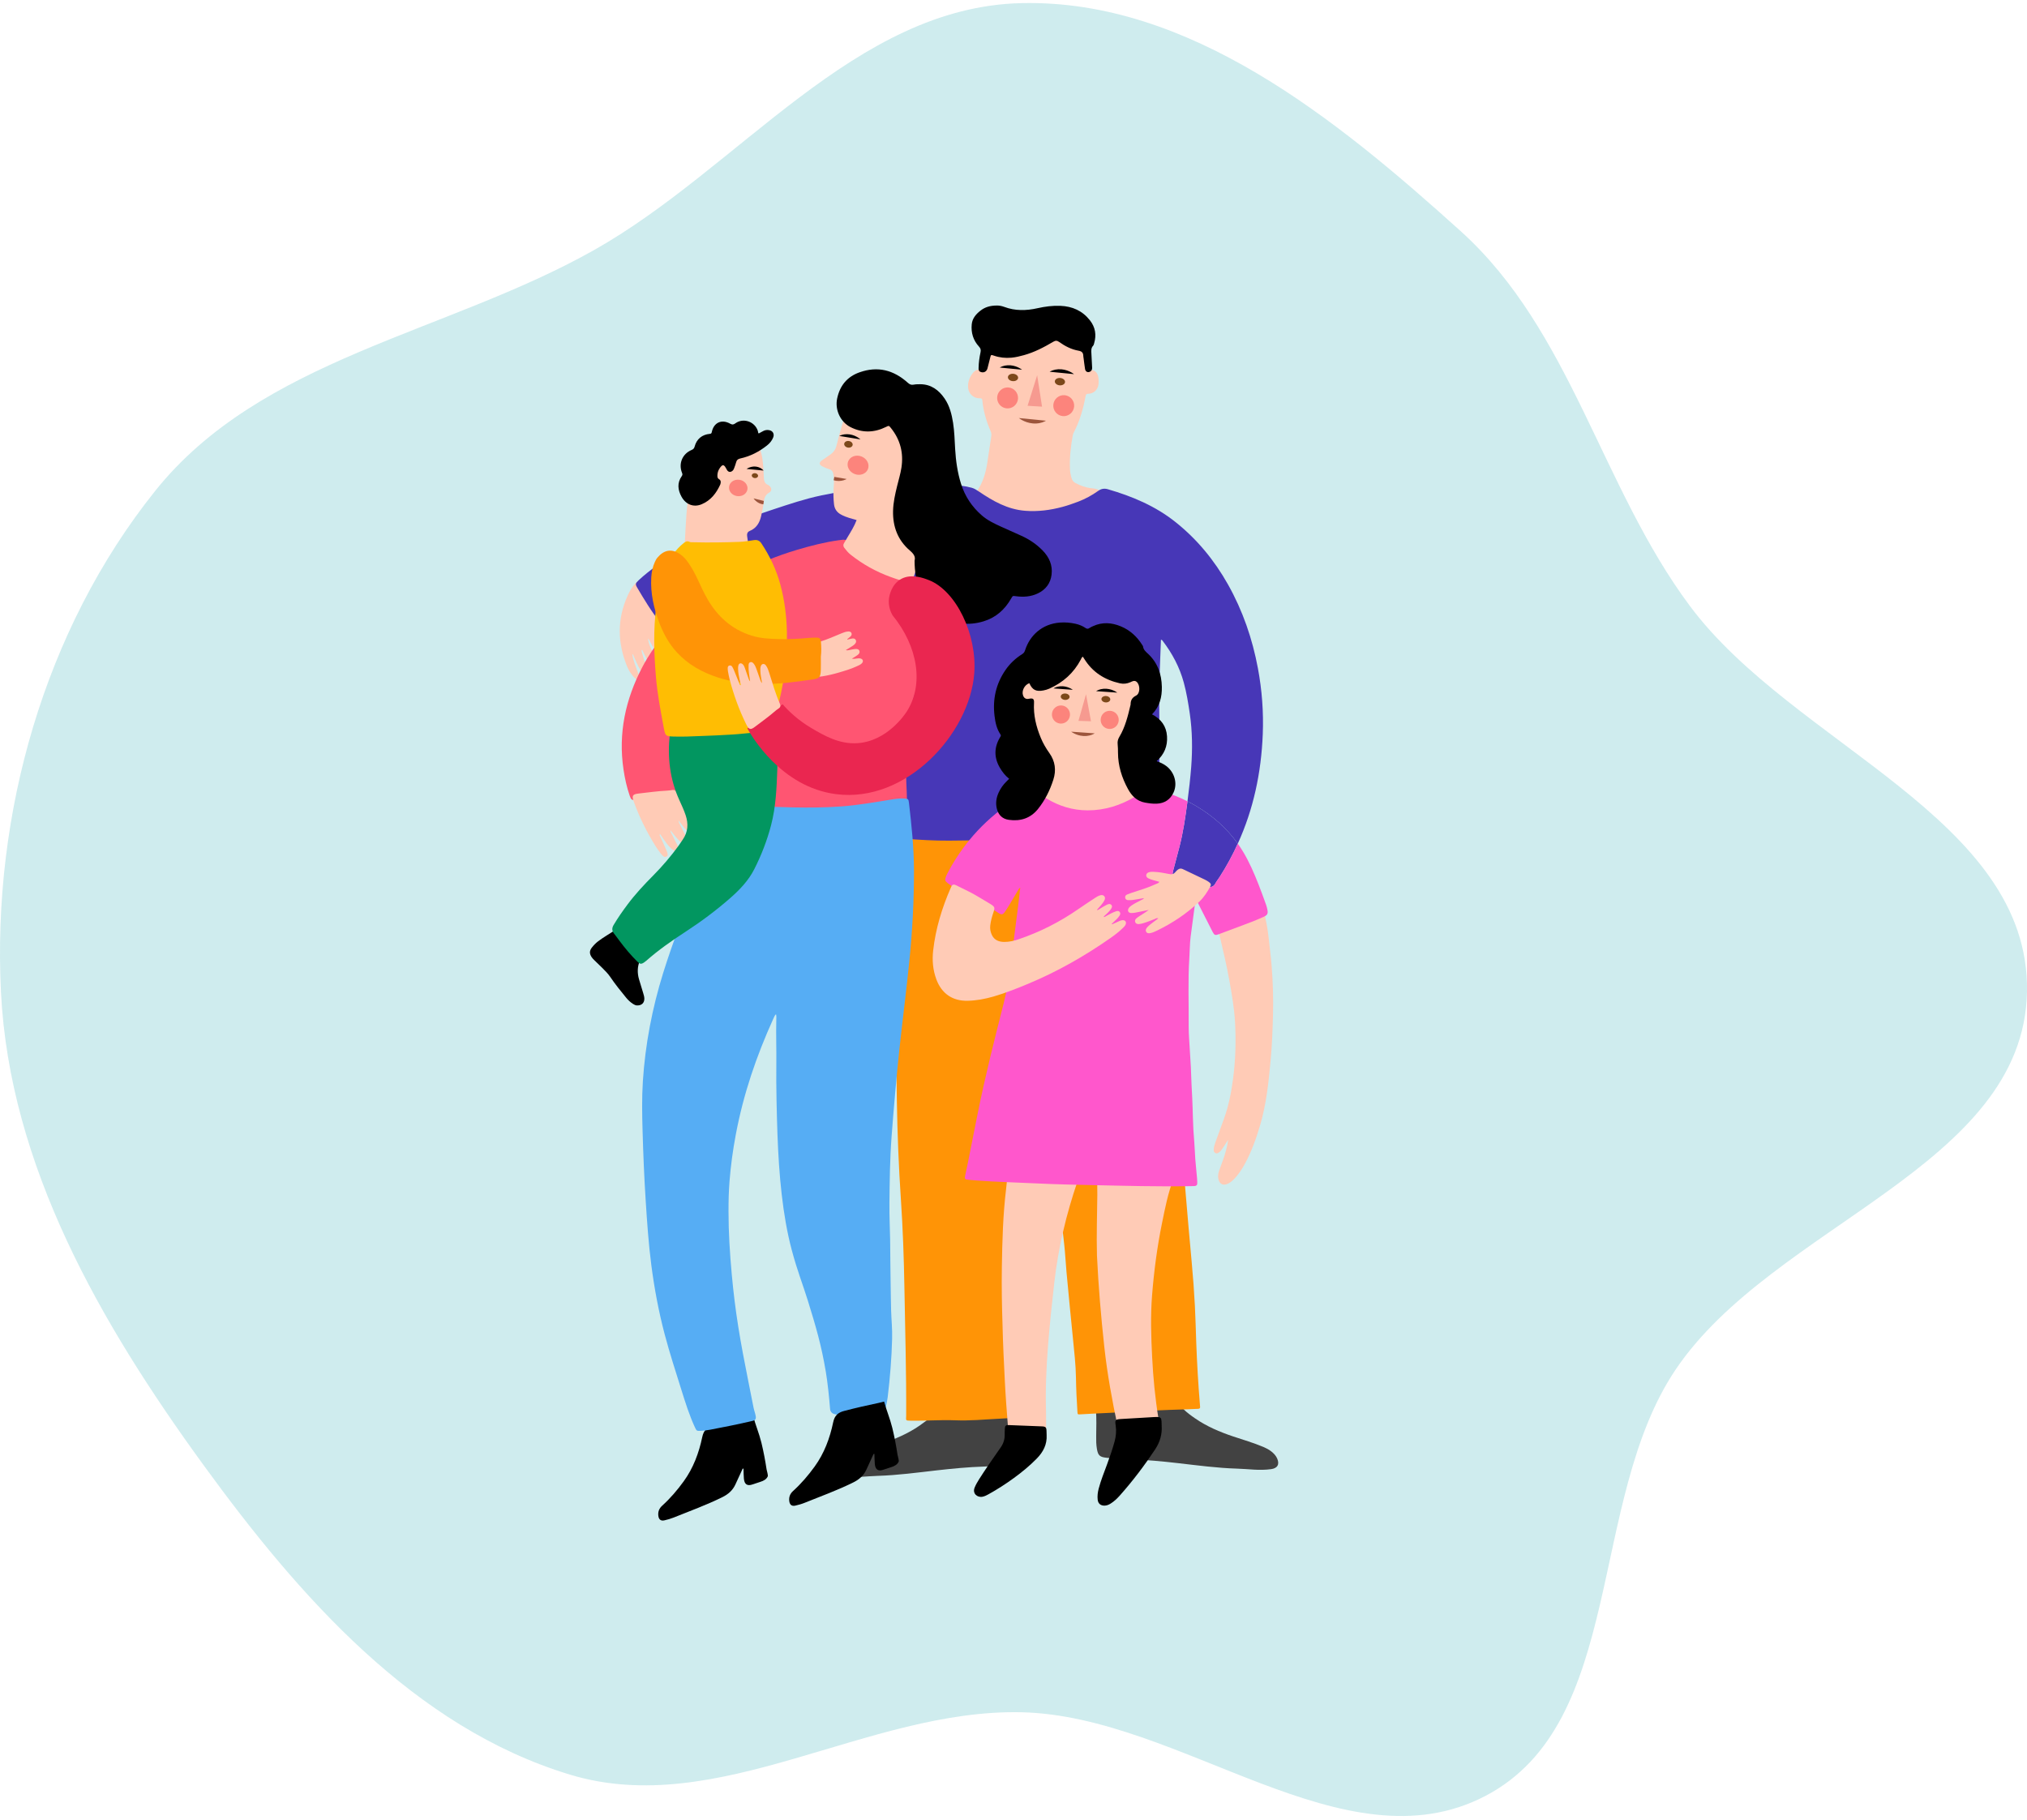 <svg width="402" height="361" viewBox="0 0 402 361" fill="none" xmlns="http://www.w3.org/2000/svg">
<path fill-rule="evenodd" clip-rule="evenodd" d="M202.633 0.618C235.882 -0.114 264.974 23.552 289.675 45.84C311.605 65.628 317.485 96.472 335.125 120.17C355.709 147.823 402.634 162.253 401.994 196.731C401.348 231.439 351.692 242.876 332.309 271.664C314.782 297.697 322.409 341.64 294.624 356.202C266.544 370.918 234.321 340.358 202.633 339.626C171.979 338.917 142.414 360.884 113.063 352.006C82.155 342.658 59.308 316.66 40.312 290.528C19.974 262.55 1.901 231.289 0.189 196.731C-1.554 161.531 8.75 124.926 30.747 97.406C51.775 71.099 88.438 66.144 117.775 49.624C146.73 33.32 169.418 1.349 202.633 0.618Z" fill="#11A4AE" fill-opacity="0.2"/>
<path d="M215.828 73.439C215.897 73.456 215.946 73.487 215.985 73.476C217.15 73.165 217.702 74.022 217.832 74.883C217.902 75.35 217.904 75.827 217.844 76.293C217.71 77.319 216.88 78.095 215.82 78.104C215.412 78.108 215.361 78.258 215.301 78.574C214.822 81.105 214.131 83.569 212.914 85.858C212.812 86.05 212.773 86.255 212.735 86.464C212.336 88.647 212.109 90.844 212.2 93.068C212.225 93.686 212.346 94.281 212.527 94.869C212.658 95.294 212.911 95.616 213.311 95.822C214.281 96.319 215.285 96.709 216.378 96.828C216.823 96.876 217.27 96.928 217.69 97.093C218.308 97.336 218.389 97.779 217.9 98.212C217.777 98.321 217.641 98.416 217.502 98.505C214.323 100.524 210.904 101.913 207.157 102.428C206.006 102.587 204.846 102.52 203.709 102.309C201.837 101.962 199.954 101.64 198.135 101.054C196.558 100.546 195.058 99.879 193.763 98.814C193.191 98.344 193.17 98.255 193.594 97.668C194.837 95.944 195.457 93.982 195.785 91.915C196.069 90.125 196.313 88.329 196.59 86.538C196.646 86.173 196.608 85.842 196.462 85.508C195.607 83.554 195.014 81.528 194.818 79.398C194.786 79.052 194.645 78.997 194.32 79.006C193.102 79.038 192.102 78.134 191.999 76.909C191.904 75.798 192.281 74.817 192.96 73.959C193.306 73.522 193.782 73.269 194.362 73.237C194.867 73.209 194.872 73.2 194.945 72.682C195.11 71.513 195.414 70.379 195.781 69.258C196.309 67.65 197.146 66.223 198.177 64.884C199.588 63.051 201.52 62.164 203.709 61.785C206.205 61.352 208.584 61.884 210.848 62.941C213.645 64.247 215.103 66.542 215.603 69.521C215.767 70.499 215.824 71.484 215.799 72.476C215.789 72.798 215.728 73.127 215.828 73.439Z" fill="#FFCBB6"/>
<path d="M197.734 60.602C198.06 60.593 198.623 60.667 199.155 60.868C201.329 61.687 203.529 61.634 205.758 61.134C207.256 60.798 208.773 60.599 210.313 60.664C212.67 60.762 214.652 61.631 216.141 63.515C217.237 64.9 217.482 66.433 216.987 68.106C216.94 68.263 216.905 68.448 216.8 68.559C216.359 69.025 216.414 69.578 216.45 70.144C216.509 71.06 216.546 71.978 216.592 72.895C216.608 73.219 216.534 73.503 216.235 73.687C215.772 73.971 215.279 73.751 215.188 73.191C215.075 72.494 214.999 71.791 214.906 71.09C214.885 70.927 214.845 70.764 214.842 70.6C214.832 69.975 214.566 69.68 213.904 69.563C212.494 69.316 211.228 68.666 210.071 67.839C209.647 67.536 209.358 67.509 208.893 67.783C207.047 68.873 205.151 69.871 203.067 70.445C202.249 70.671 201.426 70.873 200.579 70.949C199.392 71.055 198.23 70.931 197.099 70.536C196.532 70.338 196.526 70.351 196.374 70.956C196.196 71.663 196.032 72.375 195.839 73.078C195.656 73.748 195.038 74.028 194.416 73.746C194.068 73.588 194.07 73.275 194.077 72.964C194.1 71.924 194.241 70.897 194.458 69.883C194.556 69.427 194.497 69.116 194.162 68.754C193.012 67.511 192.557 66.002 192.719 64.326C192.834 63.139 193.571 62.302 194.461 61.607C195.342 60.92 196.367 60.599 197.734 60.602Z" fill="black"/>
<path d="M201.912 74.96C201.877 75.363 201.395 75.65 200.838 75.6C200.279 75.55 199.856 75.183 199.893 74.78C199.929 74.377 200.41 74.091 200.968 74.14C201.525 74.191 201.948 74.557 201.912 74.96Z" fill="#7B481A"/>
<path d="M211.217 75.791C211.181 76.194 210.7 76.48 210.142 76.43C209.584 76.38 209.161 76.013 209.197 75.611C209.233 75.208 209.715 74.922 210.273 74.972C210.83 75.021 211.253 75.388 211.217 75.791Z" fill="#7B481A"/>
<path d="M203.793 80.487L205.691 74.432L206.662 80.658L203.793 80.487Z" fill="#F69A90"/>
<path d="M202.693 73.336C202.615 73.273 201.455 72.362 199.843 72.451C199.038 72.496 198.504 72.769 198.277 72.903L202.693 73.336Z" fill="black"/>
<path d="M202.059 82.92C202.153 82.996 203.568 84.106 205.532 83.998C206.513 83.944 207.164 83.611 207.439 83.448L202.059 82.92Z" fill="#9C553C"/>
<path d="M213.001 74.21C212.916 74.141 211.646 73.144 209.882 73.241C209 73.29 208.416 73.588 208.168 73.735L213.001 74.21Z" fill="black"/>
<path d="M201.891 79.111C201.789 80.255 200.783 81.101 199.643 80.999C198.504 80.897 197.664 79.887 197.766 78.742C197.868 77.597 198.875 76.752 200.013 76.854C201.152 76.955 201.992 77.966 201.891 79.111Z" fill="#FC847C"/>
<path d="M213.023 80.646C212.921 81.791 211.914 82.636 210.776 82.534C209.637 82.432 208.797 81.422 208.899 80.278C209.001 79.133 210.007 78.287 211.146 78.389C212.286 78.491 213.125 79.501 213.023 80.646Z" fill="#FC847C"/>
<path d="M193.93 279.872C196.189 279.772 198.448 279.683 200.709 279.728C202.054 279.754 202.108 279.811 202.024 281.148C201.917 282.866 201.956 284.584 201.986 286.302C202.002 287.15 201.988 287.995 201.842 288.836C201.624 290.099 201.286 290.428 200.016 290.572C198.401 290.755 196.78 290.838 195.156 290.89C192.026 290.993 188.914 291.288 185.801 291.643C181.899 292.088 178.001 292.617 174.066 292.736C172.938 292.77 171.811 292.87 170.683 292.935C169.553 293.001 168.426 292.992 167.3 292.84C166.017 292.667 165.571 291.873 166.113 290.687C166.373 290.117 166.8 289.678 167.29 289.301C167.759 288.939 168.279 288.67 168.824 288.439C170.775 287.611 172.813 287.028 174.818 286.354C177.483 285.459 180.054 284.372 182.377 282.764C183.19 282.201 183.994 281.62 184.698 280.922C185.48 280.144 186.399 279.836 187.503 279.859C189.645 279.903 191.788 279.872 193.93 279.872Z" fill="#424242"/>
<path d="M225.455 278.437C223.196 278.338 220.938 278.248 218.677 278.293C217.331 278.32 217.277 278.376 217.361 279.714C217.469 281.431 217.429 283.149 217.399 284.868C217.384 285.715 217.398 286.56 217.543 287.401C217.761 288.664 218.099 288.993 219.37 289.137C220.985 289.321 222.606 289.403 224.229 289.456C227.36 289.558 230.472 289.853 233.584 290.208C237.487 290.654 241.384 291.183 245.319 291.302C246.448 291.336 247.574 291.435 248.702 291.501C249.832 291.566 250.96 291.558 252.085 291.406C253.368 291.232 253.815 290.438 253.273 289.252C253.012 288.682 252.585 288.244 252.095 287.866C251.627 287.505 251.106 287.236 250.562 287.005C248.61 286.176 246.572 285.594 244.567 284.92C241.903 284.024 239.332 282.938 237.008 281.329C236.195 280.766 235.391 280.186 234.688 279.487C233.905 278.71 232.986 278.402 231.882 278.424C229.741 278.469 227.598 278.437 225.455 278.437Z" fill="#424242"/>
<path d="M208.542 219.803C208.313 220.591 208.302 221.348 208.231 222.091C207.969 224.81 207.764 227.536 207.491 230.254C207.215 233.019 206.91 235.781 206.572 238.54C205.82 244.668 205.204 250.805 205.226 256.99C205.239 260.714 205.029 264.431 204.898 268.15C204.854 269.421 204.813 270.694 204.812 271.965C204.81 274.699 204.702 277.43 204.646 280.162C204.644 280.279 204.63 280.398 204.636 280.515C204.652 280.863 204.515 281.018 204.143 281.032C203.343 281.063 202.546 281.147 201.746 281.194C199.631 281.32 197.514 281.437 195.398 281.559C194.857 281.591 194.317 281.631 193.776 281.66C192.295 281.741 190.817 281.77 189.331 281.713C186.482 281.603 183.633 281.843 180.783 281.8C179.47 281.78 179.708 281.797 179.714 280.742C179.76 272.306 179.513 263.876 179.365 255.443C179.263 249.601 179.064 243.764 178.669 237.933C177.79 224.949 177.676 211.949 177.85 198.942C177.911 194.442 178.079 189.947 178.288 185.452C178.475 181.405 178.611 177.356 178.801 173.308C178.922 170.72 179.062 168.133 179.103 165.541C179.124 164.191 179.298 164.039 180.682 163.956C184.798 163.711 188.921 163.686 193.042 163.582C198.577 163.442 204.114 163.509 209.649 163.419C213.842 163.352 218.033 163.193 222.227 163.187C223.923 163.185 225.619 163.201 227.315 163.209C227.433 163.209 227.551 163.21 227.668 163.222C228.297 163.284 228.434 163.399 228.493 164.051C228.847 167.921 229.438 171.762 229.843 175.627C230.232 179.326 230.737 183.014 231.156 186.711C231.54 190.104 231.877 193.502 232.236 196.898C232.764 201.888 233.058 206.897 233.451 211.898C233.878 217.322 234.25 222.75 234.51 228.186C234.643 230.961 234.894 233.731 235.126 236.501C235.515 241.124 235.913 245.747 236.343 250.366C236.612 253.252 236.824 256.141 236.975 259.033C237.1 261.433 237.153 263.836 237.241 266.237C237.395 270.404 237.634 274.566 237.982 278.721C237.99 278.815 237.991 278.91 238.004 279.003C238.048 279.305 237.917 279.43 237.616 279.44C236.721 279.47 235.828 279.527 234.933 279.553C230.977 279.667 227.025 279.853 223.075 280.083C220.888 280.21 218.699 280.299 216.512 280.409C215.759 280.446 215.007 280.5 214.254 280.535C213.719 280.56 213.71 280.552 213.676 280.017C213.534 277.76 213.419 275.501 213.387 273.24C213.35 270.668 213.044 268.118 212.796 265.563C212.591 263.454 212.374 261.345 212.169 259.236C211.946 256.938 211.726 254.641 211.514 252.343C211.341 250.467 211.258 248.584 211.045 246.71C210.771 244.3 210.491 241.89 210.259 239.476C209.972 236.499 209.725 233.518 209.474 230.538C209.178 227.041 208.897 223.543 208.607 220.046C208.603 219.983 208.576 219.924 208.542 219.803Z" fill="#FF9406"/>
<path d="M128.519 126.627C128.585 127.429 128.863 128.073 129.143 128.712C129.428 129.358 129.737 129.993 130.03 130.636C130.157 130.915 130.26 131.205 130.293 131.512C130.316 131.728 130.279 131.953 130.081 132.077C129.883 132.202 129.673 132.14 129.482 132.021C129.033 131.741 128.685 131.362 128.406 130.919C128.08 130.4 127.8 129.857 127.55 129.297C127.484 129.151 127.444 128.987 127.288 128.875C127.174 129.058 127.266 129.227 127.307 129.394C127.552 130.401 127.921 131.371 128.228 132.359C128.304 132.606 128.384 132.853 128.438 133.106C128.502 133.4 128.627 133.761 128.277 133.927C127.943 134.085 127.704 133.795 127.509 133.564C127.297 133.313 127.107 133.042 126.936 132.762C126.468 131.997 126.119 131.173 125.766 130.351C125.678 130.145 125.652 129.901 125.408 129.715C125.466 130.419 125.679 131.041 125.885 131.659C126.108 132.329 126.372 132.984 126.613 133.648C126.7 133.89 126.813 134.13 126.792 134.397C126.765 134.75 126.518 134.885 126.2 134.718C125.967 134.596 125.791 134.402 125.621 134.206C125.095 133.594 124.663 132.918 124.36 132.174C122.436 127.452 122.367 122.744 124.512 118.065C124.894 117.229 125.352 116.431 125.978 115.746C126.371 115.316 126.674 115.327 127.006 115.788C127.184 116.034 127.337 116.304 127.467 116.579C128.468 118.711 129.583 120.783 130.743 122.831C131.025 123.331 131.081 123.799 130.976 124.375C130.721 125.775 131.024 127.135 131.481 128.462C131.581 128.751 131.683 129.04 131.757 129.336C131.808 129.541 131.83 129.773 131.637 129.925C131.429 130.088 131.183 130.043 130.966 129.945C130.661 129.807 130.428 129.569 130.211 129.317C129.7 128.723 129.325 128.044 128.968 127.353C128.852 127.126 128.767 126.88 128.519 126.627Z" fill="#FFCBB6"/>
<path d="M250.436 145.623C250.132 153.264 248.587 160.536 245.479 167.337C243.305 164.267 240.517 161.832 237.242 159.885C236.672 159.549 236.092 159.235 235.506 158.936C235.805 156.669 236.065 154.397 236.244 152.12C236.51 148.584 236.472 145.059 235.962 141.544C235.658 139.473 235.322 137.401 234.769 135.378C233.939 132.341 232.491 129.608 230.582 127.114C230.512 127.027 230.463 126.908 230.24 126.891C230.148 129.397 230.045 131.864 229.958 134.337C229.796 139.164 229.996 143.99 229.958 148.822C229.937 151.442 229.888 154.056 229.834 156.669C229.78 159.094 229.72 161.518 229.655 163.942C229.628 165.124 229.601 165.151 228.424 165.271C227.491 165.363 226.547 165.428 225.609 165.455C222.849 165.542 220.11 165.856 217.366 166.079C215.04 166.268 212.713 166.415 210.381 166.426C204.318 166.447 198.255 166.615 192.192 166.697C190.88 166.718 189.573 166.735 188.26 166.74C185.316 166.756 182.376 166.594 179.442 166.355C178.553 166.285 177.653 166.263 176.763 166.209C176.042 166.171 175.858 165.981 175.825 165.26C175.673 161.545 175.5 157.825 175.375 154.104C175.261 150.905 175.38 147.7 175.592 144.5C175.814 141.187 176.015 137.873 176.243 134.56C176.46 131.382 176.959 128.242 177.653 125.14C178.602 120.904 179.741 116.734 181.319 112.688C181.552 112.092 181.812 111.517 182.062 110.931C182.284 110.41 182.284 110.405 181.736 110.318C179.03 109.868 176.308 109.7 173.569 109.771C169.393 109.874 165.272 110.492 161.188 111.338C155.635 112.488 150.293 114.293 145.103 116.566C142.614 117.656 140.326 119.109 137.977 120.459C136.123 121.528 134.295 122.645 132.527 123.86C131.844 124.321 131.616 124.315 131.101 123.675C130.146 122.504 129.279 121.273 128.465 119.999C127.755 118.892 127.082 117.759 126.41 116.625C125.96 115.872 125.998 115.714 126.643 115.107C128.942 112.954 131.567 111.246 134.23 109.592C140.233 105.866 146.714 103.219 153.395 101.029C156.524 99.998 159.648 98.941 162.88 98.268C166.27 97.563 169.686 97.043 173.141 96.739C176.427 96.451 179.708 96.169 183.005 96.072C185.527 95.996 188.049 96.028 190.554 96.332C191.281 96.419 192.002 96.549 192.707 96.744C193.233 96.891 193.667 97.178 194.123 97.482C196.926 99.385 199.822 101.045 203.331 101.316C205.864 101.511 208.309 101.186 210.734 100.535C211.78 100.253 212.8 99.89 213.814 99.51C215.235 98.968 216.553 98.252 217.784 97.373C218.38 96.945 218.982 96.831 219.703 97.037C224.535 98.436 229.107 100.356 233.088 103.518C237.41 106.951 240.837 111.132 243.538 115.926C246.461 121.121 248.375 126.685 249.471 132.542C250.279 136.864 250.61 141.23 250.436 145.623Z" fill="#4737B7"/>
<path d="M245.481 167.335C244.462 169.591 243.263 171.798 241.886 173.946C241.604 174.38 241.268 174.786 241.029 175.242C240.677 175.898 240.134 176.023 239.478 175.887C238.122 175.605 236.777 175.253 235.46 174.819C234.695 174.564 233.952 174.277 233.22 173.957C232.558 173.664 232.461 173.506 232.634 172.812C233.046 171.196 233.491 169.586 233.909 167.964C234.652 165.09 235.075 162.15 235.47 159.211C235.481 159.119 235.498 159.027 235.508 158.935C236.094 159.233 236.674 159.547 237.244 159.884C240.519 161.831 243.307 164.265 245.481 167.335Z" fill="#4737B7"/>
<path d="M151.726 124.632C151.161 124.767 150.713 124.966 150.266 125.161C143.958 127.906 138.973 132.148 135.56 138.168C133.797 141.277 133.094 144.654 132.99 148.19C132.909 150.974 133.382 153.676 134.165 156.335C134.198 156.447 134.243 156.558 134.263 156.673C134.362 157.206 134.244 157.407 133.713 157.545C132.277 157.918 130.82 158.192 129.359 158.45C128.266 158.643 127.166 158.741 126.055 158.715C125.307 158.697 125.16 158.622 124.913 157.914C124.313 156.198 123.922 154.427 123.655 152.633C122.583 145.429 124.046 138.688 127.4 132.292C129.674 127.954 132.824 124.32 136.433 121.065C142.71 115.405 149.95 111.465 158.045 109.066C160.779 108.256 163.532 107.541 166.362 107.153C166.548 107.127 166.736 107.113 166.922 107.082C167.658 106.958 168.213 107.209 168.75 107.742C170.463 109.439 172.368 110.904 174.451 112.118C176.943 113.571 179.657 114.407 182.497 114.838C184.854 115.195 187.223 115.389 189.608 115.146C190.404 115.065 191.198 114.964 191.974 114.759C192.179 114.705 192.385 114.653 192.594 114.618C192.793 114.584 192.967 114.648 193.091 114.814C193.227 114.996 193.175 115.168 193.056 115.333C193.028 115.371 192.994 115.405 192.968 115.444C189.536 120.616 186.614 126.069 184.013 131.699C183.381 133.067 182.741 134.43 182.143 135.814C180.952 138.567 180.332 141.456 180.064 144.427C179.686 148.608 179.592 152.796 179.822 156.991C179.881 158.072 179.866 159.158 179.867 160.241C179.867 160.906 179.688 161.08 179.023 161.07C173.182 160.983 167.34 160.937 161.5 160.742C159.264 160.667 157.024 160.716 154.788 160.635C151.917 160.529 149.04 160.611 146.172 160.386C144.763 160.275 143.354 160.17 141.946 160.061C141.829 160.052 141.712 160.032 141.596 160.011C140.717 159.853 140.502 159.586 140.646 158.708C140.953 156.849 141.423 155.023 141.821 153.183C143.105 147.249 145.214 141.579 147.303 135.9C148.661 132.21 150.009 128.518 151.637 124.936C151.667 124.872 151.677 124.801 151.726 124.632Z" fill="#FF5572"/>
<path d="M132.968 164.682C132.981 165.058 133.126 165.248 133.227 165.449C133.543 166.081 133.874 166.705 134.193 167.335C134.31 167.565 134.423 167.801 134.447 168.064C134.5 168.626 134.101 168.921 133.599 168.665C133.374 168.55 133.177 168.365 132.992 168.186C132.415 167.626 131.948 166.974 131.501 166.308C131.305 166.017 131.107 165.728 130.897 165.418C130.724 165.621 130.87 165.754 130.926 165.881C131.307 166.742 131.702 167.597 132.084 168.458C132.198 168.716 132.302 168.98 132.384 169.25C132.456 169.487 132.438 169.73 132.204 169.88C131.951 170.041 131.703 169.982 131.495 169.786C131.325 169.625 131.156 169.456 131.017 169.268C130.669 168.793 130.317 168.32 130.005 167.821C128.269 165.035 126.805 162.114 125.698 159.02C125.271 157.826 125.431 157.531 126.673 157.393C128.568 157.182 130.457 156.906 132.364 156.817C132.692 156.802 133.019 156.748 133.344 156.698C133.718 156.64 133.99 156.76 134.151 157.11C134.17 157.153 134.197 157.192 134.215 157.236C135.077 159.333 136.239 161.276 137.331 163.254C137.581 163.706 137.827 164.165 137.924 164.683C137.969 164.925 137.968 165.161 137.764 165.334C137.538 165.525 137.282 165.489 137.032 165.38C136.7 165.237 136.451 164.985 136.199 164.737C135.61 164.159 135.161 163.464 134.588 162.744C134.573 163.097 134.723 163.29 134.822 163.489C135.166 164.186 135.528 164.873 135.878 165.567C136.047 165.904 136.202 166.251 136.263 166.626C136.312 166.935 136.322 167.263 135.989 167.433C135.695 167.582 135.446 167.428 135.222 167.232C134.76 166.828 134.331 166.392 133.95 165.91C133.65 165.531 133.346 165.155 132.968 164.682Z" fill="#FFCBB6"/>
<path d="M151.03 286.266C151.017 286.215 151.005 286.163 150.992 286.112C150.558 284.345 149.848 282.666 149.372 280.924C149.004 281.018 148.636 281.116 148.265 281.194C145.984 281.671 143.715 282.189 141.459 282.779C140.242 283.097 139.557 283.672 139.272 285.038C138.614 288.197 137.495 291.195 135.594 293.818C134.329 295.565 132.933 297.195 131.343 298.636C130.733 299.187 130.469 299.825 130.561 300.638C130.645 301.381 131.054 301.722 131.758 301.562C132.384 301.419 133.01 301.244 133.606 301.004C136.853 299.697 140.146 298.504 143.291 296.944C144.395 296.396 145.301 295.627 145.838 294.462C146.323 293.411 146.805 292.359 147.289 291.307C147.343 291.307 147.397 291.308 147.452 291.309C147.476 291.961 147.472 292.615 147.529 293.264C147.631 294.44 148.202 294.806 149.272 294.427C149.764 294.253 150.258 294.087 150.757 293.937C151.515 293.708 152.005 293.387 152.253 292.861C152.371 292.61 152.08 291.766 152.036 291.479C151.77 289.73 151.446 287.988 151.03 286.266Z" fill="black"/>
<path d="M153.895 201.165C153.656 201.376 153.501 201.766 153.381 202.029C149.971 209.566 147.451 216.959 145.928 225.028C145.335 228.168 144.932 231.164 144.681 234.296C144.519 236.323 144.48 238.28 144.481 240.307C144.483 244.476 144.741 248.556 145.122 252.733C145.439 256.209 145.859 259.67 146.418 263.173C146.976 266.675 147.671 270.291 148.374 273.8C148.734 275.599 149.083 277.414 149.448 279.215C149.561 279.769 149.772 280.298 149.874 280.863C149.976 281.428 149.828 281.694 149.201 281.842C146.471 282.486 143.63 283.051 140.86 283.579C140.204 283.704 139.482 283.793 138.858 283.816C138.234 283.84 138.135 283.792 137.872 283.229C136.737 280.797 135.928 278.216 135.12 275.631C133.982 271.993 132.792 268.335 131.815 264.639C130.624 260.136 129.765 255.512 129.17 250.917C128.616 246.641 128.334 242.46 128.058 238.179C127.754 233.463 127.572 228.995 127.434 224.192C127.344 221.039 127.284 217.779 127.496 214.461C127.96 207.217 129.347 199.946 131.53 192.958C133.52 186.583 135.923 180.412 138.546 174.3C139.031 173.17 139.376 172.075 139.732 170.944C140.522 168.431 141.349 165.967 142.011 163.436C142.291 162.366 142.54 161.263 142.669 160.2C142.737 159.647 142.831 159.545 143.381 159.59C144.892 159.713 146.473 159.792 147.99 159.843C154.269 160.056 160.446 160.407 166.711 159.964C170.112 159.724 173.419 159.128 176.779 158.589C177.631 158.452 178.545 158.305 179.412 158.389C180.078 158.455 180.175 158.449 180.268 159.251C180.787 163.742 181.257 168.068 181.26 172.745C181.264 178.675 180.968 184.384 180.354 190.533C179.791 196.177 178.98 202.444 178.352 208.303C177.776 213.673 177.214 220.25 176.823 225.416C176.479 229.963 176.436 234.622 176.395 238.486C176.363 241.544 176.5 243.489 176.534 245.863C176.581 249.218 176.572 251.875 176.638 254.912C176.68 256.794 176.673 258.165 176.727 259.904C176.791 261.971 176.978 263.41 176.926 265.583C176.839 269.254 176.511 273.316 176.054 277.096C175.982 277.698 175.826 278.43 175.693 279.068C175.642 279.313 175.546 279.526 175.389 279.802C175.232 280.078 174.935 280.352 174.546 280.403C173.884 280.491 173.197 280.513 172.522 280.529C171.049 280.563 169.586 280.603 168.114 280.71C167.218 280.775 166.329 280.722 165.472 280.482C164.945 280.334 164.662 279.947 164.623 279.46C164.437 277.114 164.139 274.228 163.78 272.096C162.893 266.815 161.828 263.181 160.205 257.95C159.167 254.607 158.16 252.2 157.012 247.898C155.199 241.099 154.479 233.031 154.19 225.046C154.059 221.435 153.904 215.284 153.962 211.163C154.002 208.268 153.883 205.15 153.957 202.246C153.967 201.898 154 201.505 153.895 201.165Z" fill="#56ADF4"/>
<path d="M176.994 283.344C176.982 283.293 176.969 283.241 176.956 283.19C176.522 281.423 175.812 279.744 175.337 278.002C174.968 278.096 174.6 278.194 174.229 278.272C171.948 278.749 169.679 279.267 167.423 279.857C166.206 280.176 165.521 280.75 165.237 282.116C164.578 285.275 163.46 288.273 161.559 290.897C160.294 292.643 158.898 294.274 157.308 295.714C156.698 296.266 156.434 296.904 156.526 297.717C156.61 298.459 157.019 298.801 157.723 298.641C158.349 298.498 158.975 298.323 159.571 298.083C162.818 296.777 166.11 295.583 169.256 294.023C170.36 293.475 171.266 292.707 171.803 291.541C172.287 290.49 172.77 289.438 173.254 288.386C173.308 288.387 173.362 288.387 173.416 288.388C173.44 289.04 173.437 289.694 173.493 290.343C173.595 291.52 174.166 291.885 175.237 291.506C175.728 291.332 176.223 291.167 176.722 291.016C177.479 290.787 177.97 290.466 178.218 289.94C178.336 289.689 178.045 288.845 178.001 288.559C177.734 286.808 177.411 285.066 176.994 283.344Z" fill="black"/>
<path d="M126.315 199.424C126.071 199.421 125.798 199.295 125.536 199.125C125.018 198.787 124.571 198.369 124.181 197.894C123.091 196.564 122.008 195.229 121.046 193.802C120.583 193.114 119.995 192.533 119.411 191.951C118.911 191.453 118.398 190.967 117.89 190.475C117.67 190.262 117.454 190.045 117.292 189.781C116.881 189.11 116.898 188.575 117.378 187.955C117.74 187.488 118.148 187.066 118.621 186.706C119.673 185.907 120.826 185.262 121.923 184.532C122.247 184.315 122.545 184.357 122.823 184.606C122.98 184.748 123.128 184.901 123.27 185.058C124.524 186.437 125.654 187.914 126.767 189.406C127.023 189.75 127.106 190.064 126.915 190.506C126.39 191.716 126.367 192.977 126.732 194.239C127 195.166 127.297 196.084 127.57 197.01C127.67 197.347 127.776 197.685 127.787 198.043C127.815 198.916 127.258 199.47 126.315 199.424Z" fill="black"/>
<path d="M154.174 152.286C154.031 156.124 153.9 159.968 152.916 163.707C152.122 166.72 151.002 169.623 149.592 172.4C148.445 174.657 146.72 176.469 144.83 178.125C142.009 180.598 139.013 182.829 135.865 184.876C133.203 186.608 130.592 188.431 128.201 190.54C128.06 190.664 127.909 190.779 127.753 190.885C127.165 191.287 126.928 191.25 126.406 190.737C125.108 189.462 123.95 188.07 122.861 186.616C122.508 186.145 122.17 185.661 121.799 185.205C121.34 184.638 121.321 184.099 121.7 183.462C122.531 182.061 123.463 180.733 124.435 179.43C125.974 177.364 127.726 175.489 129.535 173.666C131.381 171.805 133.075 169.819 134.614 167.699C134.891 167.318 135.137 166.915 135.406 166.529C136.462 165.012 136.548 163.387 135.973 161.678C135.634 160.67 135.189 159.709 134.749 158.746C132.833 154.559 132.338 150.168 132.838 145.632C132.913 144.949 133.167 144.68 133.866 144.598C136.112 144.333 138.356 144.056 140.606 143.845C143.279 143.595 145.957 143.404 148.634 143.197C149.809 143.106 150.988 143.091 152.166 143.109C152.938 143.121 153.047 143.21 153.243 143.956C153.839 146.222 154.102 148.535 154.172 150.873C154.186 151.343 154.174 151.815 154.174 152.286Z" fill="#029660"/>
<path d="M141.824 108.609C140.341 108.502 138.856 108.595 137.374 108.472C137.093 108.449 136.81 108.432 136.531 108.392C135.921 108.304 135.797 108.181 135.819 107.572C135.851 106.631 135.922 105.691 135.968 104.751C136.138 101.242 136.465 97.754 137.226 94.316C137.631 92.49 138.193 90.727 139.183 89.122C139.924 87.92 140.794 86.837 142.143 86.288C144.768 85.22 147.232 85.536 149.419 87.354C150.581 88.32 151.034 89.69 151.223 91.158C151.373 92.327 151.447 93.502 151.484 94.679C151.505 95.364 151.649 95.94 152.367 96.207C152.431 96.23 152.489 96.279 152.543 96.324C153.08 96.764 153.126 97.401 152.529 97.723C151.771 98.133 151.591 98.788 151.487 99.519C151.35 100.476 151.163 101.419 150.95 102.361C150.646 103.703 150.01 104.765 148.689 105.314C148.248 105.497 148.116 105.845 148.166 106.285C148.209 106.659 148.268 107.031 148.324 107.404C148.411 107.989 148.252 108.245 147.673 108.353C146.721 108.53 145.756 108.583 144.791 108.604C143.802 108.625 142.813 108.609 141.824 108.609Z" fill="#FFCBB6"/>
<path d="M150.471 85.978C150.774 85.815 151.081 85.647 151.391 85.484C151.761 85.29 152.157 85.246 152.56 85.325C153.28 85.466 153.612 86.073 153.347 86.757C153.093 87.412 152.652 87.93 152.109 88.36C150.537 89.606 148.787 90.508 146.824 90.934C146.326 91.042 146.1 91.254 145.986 91.714C145.891 92.1 145.735 92.472 145.602 92.85C145.532 93.052 145.437 93.239 145.269 93.382C144.882 93.713 144.467 93.665 144.19 93.239C144.036 93.003 143.935 92.73 143.763 92.511C143.533 92.22 143.294 92.2 143.045 92.472C142.52 93.049 142.231 93.731 142.283 94.529C142.297 94.757 142.404 94.93 142.602 95.048C142.975 95.271 142.989 95.604 142.883 95.974C142.87 96.019 142.863 96.067 142.844 96.109C142.061 97.832 140.958 99.263 139.158 100.017C137.583 100.677 136.024 100.103 135.153 98.507C134.42 97.162 134.264 95.781 135.206 94.442C135.356 94.227 135.376 94.067 135.27 93.808C134.517 91.966 135.32 90.025 137.157 89.252C137.497 89.109 137.665 88.938 137.761 88.576C138.157 87.082 139.236 86.191 140.78 86.056C141.054 86.032 141.117 85.924 141.168 85.679C141.559 83.811 143.115 83.094 144.806 84.037C145.223 84.27 145.452 84.249 145.838 83.97C147.432 82.813 149.725 83.625 150.308 85.508C150.353 85.658 150.315 85.837 150.471 85.978Z" fill="black"/>
<path d="M149.096 94.275C149.067 94.543 149.323 94.789 149.666 94.826C150.01 94.862 150.312 94.676 150.341 94.409C150.369 94.141 150.114 93.895 149.77 93.858C149.426 93.821 149.124 94.008 149.096 94.275Z" fill="#7B481A"/>
<path d="M149.445 98.856C149.59 99.062 149.936 99.509 150.547 99.8C150.839 99.939 151.12 100.008 151.385 100.032C151.422 99.812 151.458 99.587 151.489 99.361L149.445 98.856Z" fill="#9C553C"/>
<path d="M148.059 93.011C148.127 92.963 149.152 92.278 150.342 92.635C150.936 92.813 151.289 93.166 151.435 93.334L148.059 93.011Z" fill="black"/>
<path d="M144.591 96.501C144.454 97.393 145.157 98.242 146.161 98.397C147.166 98.553 148.093 97.956 148.231 97.064C148.369 96.172 147.666 95.323 146.661 95.167C145.655 95.012 144.729 95.609 144.591 96.501Z" fill="#FC847C"/>
<path d="M139.149 145.983C137.05 146.084 135.308 146.137 133.566 146.091C132.054 146.05 131.944 145.963 131.67 144.502C131.031 141.078 130.363 137.652 130.08 134.179C129.7 129.529 129.542 124.864 130.168 120.219C130.516 117.63 131.007 115.06 132.024 112.629C132.826 110.71 133.953 109.022 135.598 107.712C135.948 107.434 136.267 107.242 136.743 107.477C136.979 107.593 137.297 107.552 137.579 107.559C140.594 107.633 143.608 107.593 146.62 107.48C147.581 107.445 148.54 107.286 149.493 107.138C150.149 107.036 150.62 107.201 150.999 107.771C152.682 110.299 153.965 113.001 154.759 115.942C155.593 119.029 155.998 122.166 156.06 125.358C156.168 130.863 155.405 136.247 153.886 141.531C153.678 142.256 153.425 142.964 153.081 143.638C152.741 144.303 152.236 144.749 151.512 144.962C150.967 145.122 150.422 145.231 149.854 145.276C148.282 145.399 146.719 145.614 145.142 145.698C143.024 145.809 140.91 145.945 139.149 145.983Z" fill="#FFBD03"/>
<path d="M168.05 126.862C168.366 126.791 168.68 126.703 169 126.653C169.292 126.608 169.58 126.651 169.724 126.955C169.863 127.247 169.752 127.504 169.55 127.729C169.31 127.996 169.002 128.17 168.702 128.356C168.409 128.538 168.115 128.718 167.741 128.949C168.076 129.046 168.291 128.963 168.51 128.919C168.855 128.849 169.201 128.772 169.55 128.734C170.053 128.68 170.356 128.816 170.444 129.113C170.557 129.498 170.324 129.737 170.052 129.943C169.883 130.07 169.701 130.179 169.523 130.292C169.368 130.391 169.209 130.484 168.948 130.642C169.32 130.728 169.58 130.663 169.838 130.625C170.118 130.584 170.401 130.546 170.679 130.621C171.154 130.749 171.278 131.17 170.947 131.54C170.723 131.791 170.414 131.923 170.118 132.065C168.926 132.637 167.665 133.014 166.402 133.387C165.319 133.707 164.222 133.967 163.107 134.148C162.968 134.171 162.828 134.195 162.687 134.2C161.948 134.226 161.569 133.913 161.559 133.167C161.543 132.04 161.514 130.91 161.694 129.787C161.78 129.254 161.847 128.715 161.88 128.176C161.909 127.716 162.102 127.438 162.547 127.303C164.057 126.844 165.495 126.199 166.951 125.597C167.343 125.434 167.741 125.29 168.168 125.256C168.464 125.233 168.748 125.279 168.872 125.595C168.981 125.877 168.833 126.101 168.633 126.283C168.443 126.455 168.235 126.607 168.035 126.768C168.039 126.8 168.045 126.831 168.05 126.862Z" fill="#FFCBB6"/>
<path d="M162.794 130.237C162.794 131.108 162.816 131.98 162.788 132.85C162.739 134.357 162.536 134.577 161.052 134.789C157.719 135.263 154.385 135.729 151.003 135.653C148.072 135.588 145.173 135.288 142.374 134.376C139.263 133.361 136.459 131.82 134.222 129.372C132.676 127.68 131.592 125.713 130.777 123.58C129.664 120.669 128.982 117.684 129.161 114.545C129.222 113.48 129.423 112.445 129.872 111.467C130.01 111.166 130.16 110.871 130.373 110.618C131.678 109.069 133.168 108.773 134.853 109.9C135.547 110.365 136.078 110.998 136.55 111.679C137.302 112.767 137.915 113.934 138.467 115.132C139.049 116.394 139.629 117.657 140.326 118.858C142.34 122.329 145.163 124.846 149.032 126.071C150.821 126.637 152.686 126.713 154.548 126.765C156.482 126.819 158.407 126.709 160.332 126.534C160.87 126.485 161.413 126.467 161.954 126.47C162.537 126.474 162.755 126.691 162.806 127.273C162.893 128.26 162.923 129.248 162.794 130.237Z" fill="#FF9406"/>
<path d="M169.888 103.156C169.356 103.003 168.906 102.875 168.458 102.744C167.87 102.57 167.304 102.343 166.765 102.047C165.961 101.606 165.508 100.937 165.406 100.026C165.287 98.97 165.255 97.913 165.329 96.853C165.394 95.913 165.452 94.973 165.276 94.036C165.187 93.559 164.99 93.224 164.48 93.076C164.009 92.939 163.553 92.732 163.11 92.514C162.421 92.174 162.388 91.761 163.006 91.315C163.578 90.902 164.173 90.52 164.745 90.107C165.294 89.71 165.682 89.204 165.855 88.524C166.202 87.157 166.577 85.795 166.958 84.436C167.111 83.894 167.293 83.358 167.492 82.83C168.421 80.359 170.272 79.056 172.828 78.701C173.902 78.552 174.984 78.537 176.062 78.756C178.359 79.225 180.062 80.571 181.435 82.389C182.695 84.059 183.345 85.994 183.776 88.014C184.067 89.378 184.169 90.765 184.206 92.153C184.299 95.67 183.981 99.163 183.548 102.648C183.287 104.75 183.075 106.859 182.656 108.938C182.288 110.762 181.848 112.567 181.242 114.328C181.181 114.506 181.13 114.691 181.043 114.855C180.809 115.296 180.508 115.425 179.993 115.369C178.811 115.241 177.707 114.831 176.601 114.43C173.722 113.388 171.083 111.916 168.686 110.007C168.2 109.621 167.82 109.145 167.445 108.66C167.22 108.37 167.197 108.06 167.387 107.739C167.639 107.314 167.887 106.887 168.141 106.463C168.768 105.415 169.425 104.381 169.888 103.156Z" fill="#FFCBB6"/>
<path d="M181.381 111.202C181.606 110.419 181.192 109.834 180.448 109.199C178.059 107.16 177.047 104.47 177.114 101.351C177.15 99.666 177.521 98.038 177.917 96.412C178.211 95.2 178.583 94.006 178.774 92.771C179.226 89.843 178.55 87.209 176.688 84.893C176.28 84.384 176.281 84.402 175.723 84.678C173.378 85.837 171.016 85.91 168.665 84.713C166.673 83.698 165.547 81.279 166.029 79.025C166.565 76.518 167.97 74.742 170.442 73.858C174.079 72.557 177.246 73.405 180.043 75.922C180.416 76.257 180.731 76.389 181.213 76.294C181.625 76.213 182.056 76.211 182.479 76.211C184.641 76.213 186.168 77.345 187.331 79.039C188.325 80.487 188.747 82.157 189.016 83.868C189.287 85.593 189.326 87.339 189.428 89.078C189.564 91.414 189.892 93.715 190.591 95.955C191.369 98.447 192.768 100.54 194.731 102.243C195.842 103.208 197.169 103.84 198.499 104.448C199.847 105.064 201.205 105.66 202.556 106.269C204.14 106.982 205.557 107.94 206.774 109.184C208.077 110.517 208.783 112.093 208.552 113.977C208.341 115.693 207.401 116.939 205.847 117.692C204.443 118.371 202.951 118.463 201.428 118.252C200.843 118.17 200.847 118.171 200.538 118.711C199.282 120.9 197.532 122.486 195.077 123.235C188.867 125.13 184.064 121.257 182.385 116.976C181.728 115.298 181.376 113.333 181.381 111.202Z" fill="black"/>
<path d="M169.1 88.257C169.045 88.616 168.625 88.85 168.164 88.779C167.702 88.708 167.373 88.359 167.428 88C167.483 87.641 167.902 87.407 168.364 87.478C168.825 87.55 169.155 87.898 169.1 88.257Z" fill="#7B481A"/>
<path d="M167.912 95.008C167.676 95.137 167.126 95.401 166.343 95.405C165.97 95.407 165.634 95.35 165.332 95.258C165.375 95.037 165.419 94.813 165.469 94.591L167.912 95.008Z" fill="#9C553C"/>
<path d="M170.644 87.153C170.574 87.088 169.525 86.126 167.981 86.119C167.21 86.116 166.682 86.352 166.457 86.47L170.644 87.153Z" fill="black"/>
<path d="M172.139 93.027C171.772 93.992 170.594 94.439 169.507 94.026C168.42 93.613 167.837 92.496 168.203 91.531C168.57 90.567 169.748 90.12 170.835 90.533C171.922 90.946 172.505 92.063 172.139 93.027Z" fill="#FC847C"/>
<path d="M184.212 115.061C189.605 117.164 193.82 125.849 193.212 133.625C192.284 145.499 179.796 159.315 165.812 157.52C154.865 156.114 149.011 145.914 148.211 144.47C150.544 142.877 152.878 141.284 155.211 139.691C156.327 140.964 158.207 142.83 161.011 144.47C163.466 145.905 166.415 147.63 170.011 147.411C175.895 147.051 179.441 141.734 179.811 141.162C183.248 135.837 182.101 128.283 177.011 122.046C176.72 121.536 176.095 120.269 176.311 118.646C176.35 118.357 176.723 115.855 178.811 114.786C180.841 113.746 183.257 114.689 184.212 115.061Z" fill="#EA2650"/>
<path d="M148.764 135.145C148.515 134.874 148.478 134.651 148.405 134.447C148.176 133.809 147.96 133.167 147.733 132.528C147.65 132.294 147.561 132.059 147.396 131.86C147.046 131.434 146.588 131.477 146.441 131.969C146.375 132.19 146.376 132.442 146.38 132.682C146.394 133.434 146.541 134.18 146.709 134.924C146.783 135.249 146.855 135.574 146.932 135.922C146.682 135.888 146.685 135.705 146.634 135.581C146.289 134.742 145.956 133.899 145.612 133.06C145.509 132.809 145.394 132.559 145.262 132.32C145.146 132.11 144.968 131.951 144.715 131.992C144.442 132.037 144.323 132.234 144.324 132.501C144.325 132.72 144.332 132.943 144.372 133.161C144.474 133.709 144.572 134.26 144.714 134.802C145.509 137.831 146.57 140.784 147.978 143.635C148.522 144.735 148.827 144.841 149.719 144.162C151.078 143.127 152.479 142.141 153.763 141.012C153.984 140.818 154.231 140.651 154.474 140.484C154.753 140.291 154.845 140.037 154.709 139.693C154.692 139.65 154.682 139.606 154.664 139.565C153.78 137.562 153.195 135.482 152.541 133.419C152.392 132.947 152.235 132.473 151.942 132.051C151.805 131.854 151.643 131.689 151.394 131.696C151.118 131.704 150.978 131.889 150.892 132.12C150.778 132.427 150.79 132.759 150.798 133.09C150.817 133.861 151.004 134.626 151.13 135.486C150.878 135.249 150.842 135.021 150.769 134.82C150.513 134.119 150.275 133.413 150.023 132.71C149.901 132.369 149.764 132.03 149.546 131.732C149.366 131.485 149.147 131.249 148.817 131.339C148.527 131.418 148.472 131.681 148.462 131.958C148.443 132.528 148.466 133.1 148.552 133.675C148.62 134.125 148.683 134.578 148.764 135.145Z" fill="#FFCBB6"/>
<path d="M217.553 249.04C217.44 244.921 217.59 240.967 217.624 237.012C217.631 236.236 217.613 235.46 217.605 234.684C217.598 233.912 217.708 233.783 218.486 233.689C220.4 233.459 222.322 233.303 224.249 233.242C226.776 233.162 229.304 233.125 231.832 233.066C232.035 233.061 232.232 233.077 232.419 233.16C232.719 233.291 232.841 233.517 232.722 233.827C231.635 236.666 231.06 239.636 230.454 242.601C229.488 247.34 228.861 252.122 228.48 256.942C228.156 261.047 228.291 265.148 228.499 269.249C228.704 273.276 229.087 277.286 229.734 281.268C229.81 281.736 229.928 282.198 230.024 282.663C230.166 283.353 229.98 283.633 229.274 283.756C228.311 283.925 227.337 283.997 226.36 284.019C225.209 284.047 224.057 284.087 222.906 284.078C222.088 284.072 221.846 283.841 221.678 283.05C220.566 277.809 219.597 272.54 219.015 267.214C218.348 261.118 217.835 255.006 217.553 249.04Z" fill="#FFCBB6"/>
<path d="M198.822 262.716C198.703 259.288 198.628 255.281 198.691 251.275C198.773 246.119 198.91 240.963 199.532 235.834C199.638 234.965 199.716 234.092 199.809 233.221C199.901 232.358 200.026 232.241 200.885 232.25C204.192 232.286 207.485 232.525 210.767 232.934C211.512 233.027 212.263 233.068 213.008 233.16C213.845 233.264 213.973 233.506 213.697 234.313C211.469 240.821 209.886 247.475 209.103 254.317C208.63 258.445 208.192 262.576 207.864 266.718C207.513 271.137 207.32 275.563 207.452 279.999C207.495 281.45 207.46 282.903 207.453 284.354C207.449 285.021 207.161 285.328 206.353 285.419C205.333 285.533 204.309 285.607 203.284 285.669C202.486 285.717 201.686 285.739 200.884 285.647C200.438 285.595 200.196 285.388 200.14 284.955C200.055 284.309 199.954 283.665 199.903 283.017C199.657 279.872 199.413 276.727 199.263 273.575C199.099 270.149 198.912 266.723 198.822 262.716Z" fill="#FFCBB6"/>
<path d="M230.384 282.74C230.51 284.508 230.027 286.077 229.094 287.482C226.96 290.693 224.642 293.768 222.073 296.648C221.54 297.246 220.961 297.8 220.274 298.227C219.91 298.453 219.525 298.627 219.084 298.64C218.303 298.665 217.785 298.25 217.696 297.476C217.609 296.722 217.707 295.981 217.901 295.248C218.336 293.6 218.98 292.026 219.565 290.43C220.106 288.952 220.624 287.465 221.042 285.945C221.331 284.893 221.43 283.84 221.265 282.754C221.094 281.623 221.186 281.53 222.355 281.458C224.552 281.322 226.749 281.198 228.947 281.07C229.121 281.059 229.297 281.047 229.472 281.053C230.142 281.076 230.312 281.234 230.359 281.893C230.379 282.192 230.377 282.493 230.384 282.74Z" fill="black"/>
<path d="M207.57 284.621C207.677 286.51 206.892 288.002 205.602 289.319C204.212 290.737 202.687 291.989 201.091 293.154C199.475 294.334 197.793 295.417 196.04 296.388C195.667 296.594 195.286 296.788 194.866 296.872C193.8 297.083 192.816 296.227 193.291 295.066C193.529 294.483 193.84 293.943 194.175 293.416C195.384 291.517 196.658 289.661 197.955 287.821C198.085 287.637 198.208 287.448 198.342 287.268C198.929 286.483 199.264 285.615 199.25 284.622C199.244 284.197 199.263 283.772 199.286 283.347C199.316 282.795 199.486 282.641 200.031 282.662C202.23 282.747 204.429 282.832 206.627 282.921C207.384 282.952 207.53 283.108 207.548 283.871C207.555 284.121 207.563 284.371 207.57 284.621Z" fill="black"/>
<path d="M243.573 226.07C243.208 226.642 242.85 227.218 242.476 227.784C242.268 228.099 242.024 228.391 241.708 228.605C241.511 228.738 241.299 228.84 241.048 228.713C240.779 228.577 240.703 228.349 240.707 228.071C240.715 227.543 240.874 227.048 241.048 226.561C241.61 224.988 242.19 223.421 242.758 221.85C243.66 219.357 244.17 216.774 244.521 214.156C245.036 210.316 245.156 206.459 244.924 202.594C244.757 199.817 244.276 197.079 243.784 194.344C243.28 191.54 242.628 188.768 241.977 185.995C241.8 185.24 241.559 184.5 241.355 183.751C241.084 182.755 241.08 182.731 242.099 182.431C244.221 181.807 246.35 181.21 248.476 180.603C248.883 180.487 249.287 180.353 249.699 180.261C250.36 180.112 250.543 180.227 250.694 180.896C251.046 182.457 251.381 184.023 251.554 185.617C251.771 187.606 252.031 189.592 252.193 191.586C252.456 194.827 252.548 198.075 252.464 201.328C252.387 204.319 252.27 207.309 251.997 210.288C251.596 214.648 251.151 219.01 249.898 223.232C249.127 225.829 248.22 228.38 246.928 230.774C246.311 231.917 245.608 233.003 244.683 233.928C244.264 234.347 243.809 234.718 243.231 234.902C242.551 235.119 242.015 234.872 241.75 234.212C241.491 233.567 241.541 232.915 241.756 232.275C241.981 231.606 242.228 230.945 242.476 230.284C242.989 228.919 243.367 227.517 243.573 226.07Z" fill="#FFCBB6"/>
<path d="M250.671 181.82C249.364 182.422 248.03 182.948 246.68 183.442C245.021 184.049 243.372 184.673 241.723 185.297C241.024 185.562 240.829 185.508 240.487 184.836C239.511 182.932 238.545 181.018 237.575 179.104C237.472 178.897 237.39 178.675 237.222 178.512C237.005 178.61 237.054 178.8 237.038 178.952C236.729 181.24 236.42 183.523 236.127 185.817C235.953 187.216 235.964 188.632 235.872 190.036C235.579 194.532 235.78 199.028 235.742 203.524C235.731 205.237 235.915 206.946 235.991 208.659C236.051 209.999 236.186 211.333 236.213 212.672C236.251 214.386 236.371 216.094 236.447 217.808C236.501 219.077 236.55 220.346 236.577 221.615C236.62 223.258 236.707 224.896 236.853 226.534C236.951 227.656 236.967 228.785 237.054 229.912C237.152 231.171 237.293 232.429 237.401 233.692C237.434 234.018 237.439 234.349 237.445 234.679C237.455 235.059 237.249 235.238 236.886 235.254C236.647 235.265 236.414 235.271 236.181 235.271C229.652 235.384 223.128 235.205 216.604 235.064C213.046 234.989 209.488 234.913 205.936 234.744C201.799 234.549 197.65 234.435 193.517 234.143C192.997 234.105 192.487 234.039 191.966 233.996C191.386 233.953 191.283 233.833 191.402 233.242C191.571 232.413 191.766 231.588 191.928 230.758C192.585 227.478 193.23 224.202 193.886 220.921C195.367 213.535 197.216 206.23 199.071 198.93C199.689 196.479 200.09 194.001 200.41 191.501C200.915 187.602 201.413 183.702 201.907 179.798C202.064 178.572 202.189 177.341 202.335 176.067C202.048 176.208 201.983 176.446 201.864 176.641C201.023 178.003 200.269 179.418 199.374 180.747C198.913 181.435 198.659 181.522 197.986 181.067C195.784 179.564 193.333 178.496 191.05 177.13C190.003 176.495 188.913 175.926 187.948 175.166C187.427 174.754 187.362 174.586 187.574 173.957C187.655 173.713 187.769 173.474 187.888 173.247C189.119 170.888 190.556 168.702 192.194 166.695C194.315 164.087 196.782 161.782 199.597 159.776C201.641 158.328 203.794 157.08 206.104 156.104C206.538 155.92 206.864 155.936 207.178 156.294C207.298 156.435 207.444 156.565 207.607 156.657C211.495 158.989 215.633 159.862 220.064 158.55C221.94 157.997 223.719 157.178 225.281 155.958C225.492 155.79 225.731 155.719 225.996 155.703C226.474 155.681 226.951 155.735 227.396 155.876C228.209 156.137 229.028 156.397 229.836 156.668C231.767 157.314 233.675 158.024 235.508 158.935C235.498 159.027 235.481 159.119 235.471 159.212C235.075 162.151 234.652 165.09 233.909 167.964C233.491 169.586 233.046 171.197 232.634 172.813C232.461 173.507 232.558 173.664 233.22 173.957C233.952 174.277 234.695 174.564 235.46 174.819C236.777 175.253 238.122 175.606 239.478 175.888C240.134 176.023 240.677 175.898 241.029 175.242C241.268 174.787 241.604 174.38 241.886 173.946C243.264 171.799 244.462 169.591 245.482 167.335C245.861 167.861 246.214 168.404 246.55 168.968C247.765 170.996 248.697 173.154 249.565 175.345C250.107 176.701 250.59 178.079 251.089 179.451C251.208 179.781 251.295 180.128 251.36 180.47C251.501 181.208 251.344 181.517 250.671 181.82Z" fill="#FF57CC"/>
<path d="M217.657 180.543C217.937 180.371 218.215 180.196 218.498 180.03C218.843 179.827 219.183 179.614 219.543 179.44C219.832 179.3 220.152 179.214 220.42 179.495C220.612 179.695 220.568 179.986 220.299 180.358C220.014 180.753 219.661 181.087 219.308 181.42C219.161 181.559 218.974 181.664 218.869 181.897C219.139 181.891 219.312 181.721 219.507 181.619C220.103 181.305 220.686 180.966 221.332 180.757C221.611 180.667 221.886 180.638 222.078 180.901C222.267 181.161 222.164 181.426 222.002 181.664C221.74 182.049 221.412 182.378 221.07 182.692C220.875 182.871 220.684 183.055 220.491 183.236C220.514 183.271 220.537 183.305 220.56 183.339C220.897 183.187 221.233 183.032 221.572 182.883C221.899 182.74 222.217 182.562 222.579 182.521C223.153 182.457 223.462 182.878 223.227 183.402C223.113 183.656 222.911 183.849 222.716 184.042C221.949 184.799 221.095 185.454 220.214 186.07C215.12 189.63 209.753 192.692 204.009 195.092C201.713 196.052 199.408 196.972 197.017 197.664C195.353 198.146 193.653 198.464 191.917 198.503C188.914 198.572 186.758 197.087 185.704 194.265C185.011 192.41 184.849 190.484 185.068 188.535C185.555 184.207 186.809 180.086 188.553 176.107C188.604 175.991 188.658 175.877 188.711 175.762C188.838 175.486 189.057 175.41 189.337 175.481C189.438 175.507 189.535 175.552 189.63 175.598C191.296 176.41 192.972 177.204 194.548 178.188C195.209 178.601 195.897 178.972 196.553 179.393C197.274 179.856 197.331 180.067 197.053 180.864C196.747 181.741 196.497 182.633 196.388 183.558C196.311 184.202 196.425 184.821 196.689 185.406C197.169 186.469 198.09 186.823 199.165 186.831C200.14 186.838 201.089 186.619 202.011 186.305C206.247 184.863 210.199 182.864 213.872 180.307C214.979 179.537 216.112 178.803 217.236 178.059C217.553 177.85 217.878 177.657 218.256 177.567C218.547 177.498 218.808 177.537 219.006 177.767C219.212 178.005 219.172 178.282 219.045 178.539C218.848 178.938 218.58 179.292 218.289 179.627C218.054 179.896 217.815 180.161 217.578 180.429C217.605 180.467 217.631 180.505 217.657 180.543Z" fill="#FFCBB6"/>
<path d="M204.53 139.524C204.463 139.501 204.42 139.471 204.378 139.473C203.177 139.533 202.516 139.024 202.333 137.834C202.186 136.874 202.48 136.067 203.294 135.488C203.612 135.261 203.966 135.165 204.36 135.194C204.879 135.23 204.888 135.224 204.995 134.692C205.196 133.696 205.507 132.739 205.885 131.794C207.087 128.789 209.356 126.875 212.208 125.556C213.601 124.912 215.041 125.077 216.415 125.567C219.882 126.799 222.303 129.116 223.46 132.662C223.664 133.288 223.852 133.921 224.014 134.559C224.093 134.869 224.168 134.991 224.534 134.879C225.175 134.682 225.613 134.878 225.996 135.42C226.829 136.597 226.403 138.023 225.033 138.507C224.649 138.643 224.542 138.815 224.537 139.198C224.499 141.786 224.033 144.3 223.185 146.745C222.992 147.302 222.775 147.853 222.463 148.353C222.239 148.713 222.165 149.07 222.205 149.488C222.321 150.684 222.407 151.884 222.631 153.065C222.81 154.006 223.089 154.898 223.989 155.437C224.485 155.734 225.037 155.851 225.583 155.99C225.857 156.059 226.143 156.087 226.41 156.175C226.847 156.32 226.938 156.676 226.584 156.973C226.154 157.336 225.689 157.667 225.208 157.959C222.289 159.731 219.136 160.738 215.702 160.734C212.731 160.731 209.994 159.884 207.469 158.333C207.129 158.124 206.777 157.921 206.478 157.66C206.048 157.285 206.058 156.956 206.525 156.631C207.644 155.852 208.24 154.783 208.396 153.447C208.465 152.863 208.533 152.278 208.608 151.694C208.646 151.395 208.568 151.165 208.342 150.941C206.464 149.078 205.498 146.775 205.055 144.201C204.802 142.735 204.582 141.272 204.574 139.783C204.574 139.693 204.544 139.603 204.53 139.524Z" fill="#FFCBB6"/>
<path d="M214.718 130.261C214.499 130.431 214.445 130.642 214.349 130.826C212.941 133.488 210.823 135.38 208.087 136.598C207.722 136.76 207.337 136.869 206.941 136.946C205.479 137.228 204.737 136.854 204.14 135.509C203.181 135.838 202.572 137.03 202.897 137.944C203.091 138.493 203.493 138.721 204.053 138.602C204.859 138.431 205.115 138.612 205.069 139.411C204.929 141.842 205.492 144.129 206.414 146.353C206.859 147.426 207.438 148.421 208.11 149.362C209.281 151.002 209.502 152.791 208.895 154.67C208.217 156.767 207.249 158.731 205.861 160.458C204.366 162.32 202.373 162.942 200.065 162.613C198.827 162.437 198.035 161.688 197.713 160.469C197.41 159.323 197.58 158.226 198.072 157.168C198.442 156.371 198.942 155.661 199.57 155.042C199.751 154.863 199.93 154.681 200.138 154.471C199.352 153.851 198.765 153.092 198.28 152.253C197.112 150.236 197.145 148.226 198.336 146.23C198.443 146.051 198.58 145.92 198.412 145.672C197.664 144.57 197.396 143.297 197.24 142.008C196.838 138.702 197.518 135.634 199.42 132.88C200.299 131.608 201.418 130.561 202.731 129.739C203.03 129.551 203.184 129.329 203.293 128.987C204.226 126.046 206.659 123.757 210.193 123.488C211.23 123.408 212.261 123.496 213.282 123.72C214.006 123.878 214.679 124.15 215.286 124.564C215.56 124.751 215.776 124.767 216.05 124.576C216.279 124.417 216.543 124.302 216.799 124.185C218.632 123.354 220.454 123.478 222.279 124.233C224.135 125 225.518 126.297 226.566 127.981C226.616 128.061 226.683 128.144 226.694 128.231C226.772 128.901 227.264 129.287 227.704 129.701C229.59 131.473 230.368 133.709 230.42 136.232C230.461 138.25 230.004 140.117 228.476 141.689C230.271 142.628 231.317 144.035 231.448 146.047C231.575 148.009 230.892 149.639 229.388 150.976C230.127 151.235 230.764 151.525 231.327 151.96C232.93 153.197 233.555 155.357 232.76 157.147C232.12 158.589 230.963 159.347 229.382 159.411C228.603 159.443 227.829 159.329 227.065 159.192C225.464 158.906 224.434 157.843 223.706 156.505C222.486 154.266 221.728 151.878 221.723 149.292C221.722 148.727 221.714 148.159 221.655 147.599C221.599 147.078 221.716 146.62 221.978 146.183C223.161 144.214 223.689 142.016 224.21 139.815C224.216 139.792 224.225 139.769 224.225 139.745C224.222 138.933 224.5 138.376 225.305 137.974C226.152 137.551 226.15 135.864 225.418 135.236C225.194 135.044 224.947 135.028 224.69 135.1C224.511 135.15 224.344 135.245 224.171 135.32C223.506 135.609 222.831 135.697 222.107 135.535C219.096 134.861 216.676 133.342 215.033 130.682C214.959 130.563 214.881 130.445 214.802 130.328C214.789 130.31 214.766 130.299 214.718 130.261Z" fill="black"/>
<path d="M212.124 138.245C212.102 138.594 211.693 138.853 211.209 138.823C210.725 138.793 210.35 138.486 210.372 138.137C210.394 137.787 210.803 137.528 211.287 137.558C211.771 137.587 212.145 137.895 212.124 138.245Z" fill="#7B481A"/>
<path d="M220.194 138.743C220.172 139.092 219.763 139.351 219.279 139.321C218.795 139.291 218.421 138.984 218.442 138.635C218.464 138.285 218.873 138.026 219.357 138.056C219.841 138.085 220.216 138.393 220.194 138.743Z" fill="#7B481A"/>
<path d="M213.883 142.981L215.381 137.698L216.369 143.061L213.883 142.981Z" fill="#F69A90"/>
<path d="M212.76 136.821C212.692 136.769 211.666 136.008 210.274 136.123C209.578 136.181 209.123 136.43 208.93 136.55L212.76 136.821Z" fill="black"/>
<path d="M212.438 145.129C212.521 145.193 213.771 146.12 215.467 145.979C216.315 145.909 216.87 145.606 217.105 145.458L212.438 145.129Z" fill="#9C553C"/>
<path d="M221.579 137.383C221.504 137.326 220.381 136.494 218.857 136.619C218.096 136.682 217.597 136.955 217.387 137.087L221.579 137.383Z" fill="black"/>
<path d="M212.201 141.835C212.14 142.828 211.29 143.583 210.302 143.522C209.314 143.461 208.563 142.607 208.625 141.614C208.686 140.622 209.536 139.867 210.524 139.927C211.511 139.988 212.262 140.843 212.201 141.835Z" fill="#FC847C"/>
<path d="M221.865 142.899C221.804 143.891 220.954 144.646 219.966 144.586C218.978 144.525 218.227 143.671 218.289 142.678C218.35 141.685 219.2 140.93 220.188 140.991C221.175 141.052 221.926 141.906 221.865 142.899Z" fill="#FC847C"/>
<path d="M229.726 182.156C229.391 182.029 229.201 182.215 228.994 182.294C228.224 182.587 227.466 182.912 226.671 183.132C226.4 183.207 226.12 183.277 225.842 183.289C225.557 183.301 225.271 183.228 225.144 182.914C225.019 182.604 225.148 182.357 225.374 182.159C225.569 181.99 225.78 181.836 225.998 181.697C226.611 181.307 227.232 180.929 227.829 180.485C226.955 180.663 226.083 180.849 225.206 181.015C224.907 181.071 224.597 181.111 224.295 181.095C223.782 181.067 223.564 180.643 223.812 180.191C223.964 179.916 224.214 179.733 224.468 179.56C225.034 179.174 225.655 178.887 226.257 178.564C226.46 178.455 226.697 178.4 226.896 178.14C226.173 178.259 225.512 178.365 224.853 178.478C224.48 178.542 224.105 178.574 223.727 178.546C223.448 178.525 223.223 178.401 223.158 178.106C223.087 177.781 223.239 177.553 223.529 177.426C223.808 177.304 224.096 177.198 224.387 177.103C226.042 176.563 227.714 176.07 229.296 175.33C229.502 175.233 229.748 175.193 229.932 174.915C229.489 174.793 229.071 174.688 228.66 174.562C228.368 174.473 228.077 174.375 227.801 174.247C227.509 174.113 227.274 173.898 227.335 173.537C227.393 173.187 227.67 173.052 227.987 172.975C228.266 172.908 228.549 172.918 228.83 172.929C229.869 172.97 230.89 173.158 231.903 173.366C232.402 173.469 232.768 173.389 233.084 172.996C233.23 172.814 233.402 172.645 233.585 172.501C233.883 172.268 234.2 172.204 234.57 172.383C236.032 173.09 237.504 173.776 238.967 174.479C239.241 174.611 239.508 174.769 239.754 174.948C240.174 175.253 240.239 175.47 239.996 175.908C239.41 176.959 238.767 177.97 237.885 178.81C235.391 181.187 232.566 183.079 229.472 184.579C229.05 184.784 228.622 184.984 228.155 185.077C227.838 185.139 227.521 185.155 227.333 184.848C227.13 184.517 227.275 184.208 227.506 183.946C227.881 183.518 228.351 183.197 228.797 182.851C229.089 182.625 229.39 182.407 229.726 182.156Z" fill="#FFCBB6"/>
</svg>
